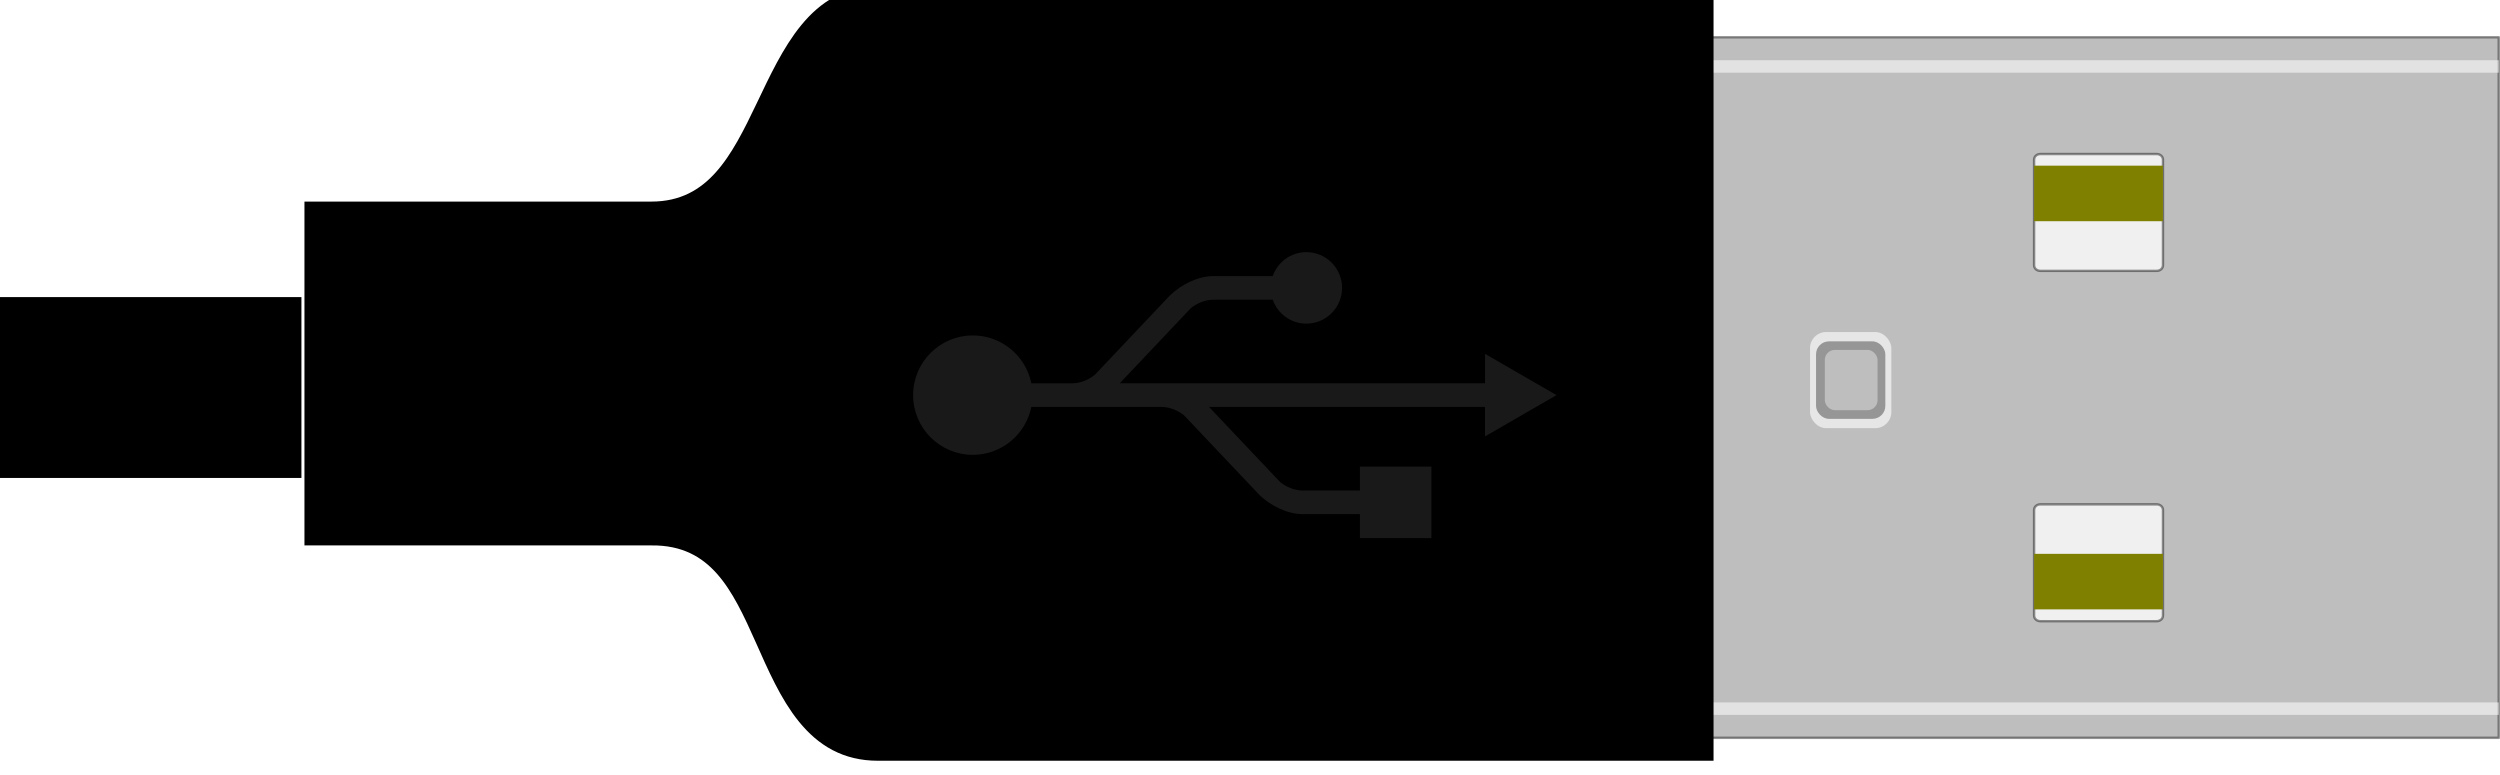 <?xml version='1.0' encoding='UTF-8' standalone='no'?>
<svg xmlns="http://www.w3.org/2000/svg" height="13.063mm" viewBox="0 0 42.133 13.063" gorn="0"  width="42.133mm" version="1.1" id="svg11137">
    <desc >
        <referenceFile >fjp-connectors_usb-a_breadboard.svg</referenceFile>
    </desc>
    <defs  id="defs11131">
        <filter style="color-interpolation-filters:sRGB"  id="filter5055-3">
            <feFlood  result="flood" flood-color="rgb(76,76,76)" flood-opacity="0.498" id="feFlood5045-6"/>
            <feComposite operator="in"  result="composite1" in2="SourceGraphic" id="feComposite5047-1"/>
            <feGaussianBlur  result="blur" id="feGaussianBlur5049-0" stdDeviation="0.25"/>
            <feOffset  result="offset" dy="0.4" dx="0.3" preserveAlpha="false" id="feOffset5051-6"/>
            <feComposite operator="over"  result="composite2" in="SourceGraphic" in2="offset" id="feComposite5053-3"/>
        </filter>
    </defs>
    <g transform="translate(-33.362,-84.939)" >
        <g >
            <g gorn="0.3.0.0"  id="layer1">
                <g transform="translate(-39.842,-124.705)" >
                    <g >
                        <g gorn="0.3.0.0.0.0.0"  id="g11092">
                            <g gorn="0.3.0.0.0.0.0.0"  id="g11068">
                                <g transform="matrix(0.241,0,0,0.219,99.886,-5.067)" >
                                    <g >
                                        <g style="fill:#f0f0f0;fill-opacity:1" gorn="0.3.0.0.0.0.0.0.0.0.0"  id="g2403">
                                            <g style="fill:#f0f0f0;fill-opacity:1" gorn="0.3.0.0.0.0.0.0.0.0.0.0"  id="g2401">
                                                <g style="fill:#f0f0f0;fill-opacity:1" gorn="0.3.0.0.0.0.0.0.0.0.0.0.0"  id="g206">
                                                    <g style="display:inline;fill:#f0f0f0;fill-opacity:1" gorn="0.3.0.0.0.0.0.0.0.0.0.0.0.0"  id="layer1-3">
                                                        <g transform="translate(0,602.36)" >
                                                            <g >
                                                                <g style="fill:#f0f0f0;fill-opacity:1" gorn="0.3.0.0.0.0.0.0.0.0.0.0.0.0.0.0.0"  id="g2397">
                                                                    <g style="fill:#f0f0f0;fill-opacity:1" gorn="0.3.0.0.0.0.0.0.0.0.0.0.0.0.0.0.0.0"  id="g2395">
                                                                        <g style="fill:#f0f0f0;fill-opacity:1" gorn="0.3.0.0.0.0.0.0.0.0.0.0.0.0.0.0.0.0.0"  id="g209">
                                                                            <rect x="4.5" style="display:inline;stroke-linecap:butt;stroke-linejoin:round;stroke-miterlimit:4;stroke-dasharray:none;stroke-dashoffset:0;" height="45" gorn="0.3.0.0.0.0.0.0.0.0.0.0.0.0.0.0.0.0.0.0"  fill="#f0f0f0" stroke="#000000" width="55.248" stroke-width="0.18" y="387" stroke-opacity="0.423" fill-opacity="1" id="rect4251"/>
                                                                        </g>
                                                                    </g>
                                                                </g>
                                                            </g>
                                                        </g>
                                                    </g>
                                                </g>
                                            </g>
                                        </g>
                                    </g>
                                </g>
                                <path style="display:inline;stroke-linecap:butt;stroke-linejoin:round;stroke-miterlimit:4;stroke-dasharray:none;stroke-dashoffset:0;" gorn="0.3.0.0.0.0.0.0.1"  fill="#bebebe" d="m 99.886,210.272 v 11.807 H 115.316 v -11.807 z m 7.705,1.968 h 1.96 c 0.06,0 0.106,0.041 0.106,0.096 v 1.777 c 0,0.054 -0.045,0.096 -0.106,0.096 h -1.96 c -0.06,0 -0.106,-0.041 -0.106,-0.096 v -1.777 c 0,-0.054 0.045,-0.096 0.106,-0.096 z m 0,5.904 h 1.96 c 0.06,0 0.106,0.041 0.106,0.096 v 1.777 c 0,0.054 -0.045,0.096 -0.106,0.096 h -1.96 c -0.06,0 -0.106,-0.041 -0.106,-0.096 v -1.777 c 0,-0.054 0.045,-0.096 0.106,-0.096 z" stroke="#000000" stroke-width="0.041" stroke-opacity="0.423" fill-opacity="1" id="connector6pin"/>
                                <rect x="107.485" style="display:inline;" height="0.936" gorn="0.3.0.0.0.0.0.0.2"  fill="#808000" stroke="none" width="2.171" stroke-width="0.177" y="212.436" fill-opacity="1" id="rect5426"/>
                                <rect x="107.485" style="display:inline;" height="0.936" gorn="0.3.0.0.0.0.0.0.3"  fill="#808000" stroke="none" width="2.171" stroke-width="0.177" y="218.978" fill-opacity="1" id="rect5436"/>
                                <rect x="99.846" height="0.024" gorn="0.3.0.0.0.0.0.0.4"  fill="none" stroke="none" width="0.035" stroke-width="0" y="216.163" id="connector6terminal"/>
                                <path style="color:#000000;display:inline;overflow:visible;visibility:visible;stroke-linecap:butt;stroke-linejoin:miter;stroke-miterlimit:4;stroke-dasharray:none;stroke-dashoffset:0;marker:none;enable-background:accumulate" gorn="0.3.0.0.0.0.0.0.5"  fill="#ffffff" d="M 99.886,210.764 H 115.316" stroke="#ffffff" stroke-width="0.21" stroke-opacity="0.561" id="path4201"/>
                                <path style="color:#000000;display:inline;overflow:visible;visibility:visible;stroke-linecap:butt;stroke-linejoin:miter;stroke-miterlimit:4;stroke-dasharray:none;stroke-dashoffset:0;marker:none;enable-background:accumulate" gorn="0.3.0.0.0.0.0.0.6"  fill="#ffffff" d="M 99.886,221.587 H 115.316" stroke="#ffffff" stroke-width="0.21" stroke-opacity="0.561" id="path4203"/>
                                <rect x="103.709" style="stroke-miterlimit:4;stroke-dasharray:none;" height="1.62" gorn="0.3.0.0.0.0.0.0.7"  fill="#e6e6e6" stroke="none" width="1.37" stroke-width="0.031" y="215.24" stroke-opacity="1" ry="0.27" fill-opacity="1" id="rect8765-5"/>
                                <rect x="103.81" style="stroke-miterlimit:4;stroke-dasharray:none;" height="1.306" gorn="0.3.0.0.0.0.0.0.8"  fill="#969696" stroke="none" width="1.168" stroke-width="0.025" y="215.397" stroke-opacity="1" ry="0.218" fill-opacity="1" id="rect8765"/>
                                <rect x="103.958" style="stroke-miterlimit:4;stroke-dasharray:none;" height="1.016" gorn="0.3.0.0.0.0.0.0.9"  fill="#bebebe" stroke="none" width="0.889" stroke-width="0.02" y="215.541" stroke-opacity="1" ry="0.169" fill-opacity="1" id="rect8765-5-0"/>
                            </g>
                            <g transform="matrix(0.265,0,0,0.378,48.28,-69.903)" >
                                <g >
                                    <g style="fill:#000000;fill-opacity:1" gorn="0.3.0.0.0.0.0.1.0.0"  id="g4385-2">
                                        <path style="stroke-miterlimit:4;stroke-dasharray:none;" gorn="0.3.0.0.0.0.0.1.0.0.0"  fill="#000000" d="m 202.084,739.875 v 32.64 h -52.204 c -7.951,0 -5.794,-9.666 -14.4,-9.6 h -21.12 v -13.44 h 21.12 c 8.231,0 6.922,-9.6 14.4,-9.6 z" stroke="#000000" stroke-width="1.89" stroke-opacity="1" fill-opacity="1" id="rect2644-0"/>
                                    </g>
                                </g>
                            </g>
                            <g transform="matrix(0.265,0,0,0.265,73.204,211.607)" >
                                <g >
                                    <path style="stroke-miterlimit:4;stroke-dasharray:none;filter:url(#filter5055-3)" gorn="0.3.0.0.0.0.0.2.0.0"  fill="#191919" d="m 98.689,17.321 -4.545,-2.625 v 1.873 h -23.233 l 4.524,-4.779 c 0.385,-0.309 0.889,-0.525 1.407,-0.537 2.096,0 3.341,-5.5e-4 3.799,-0.002 0.311,0.885 1.145,1.524 2.137,1.524 1.255,0 2.273,-1.018 2.273,-2.273 0,-1.256 -1.018,-2.274 -2.273,-2.274 -0.992,0 -1.826,0.638 -2.137,1.523 l -3.755,-5.5e-4 c -1.018,0 -2.084,0.558 -2.763,1.213 0.018,-0.019 0.038,-0.04 -0.001,3.7e-4 -0.014,0.016 -4.8,5.07 -4.8,5.07 -0.384,0.308 -0.888,0.523 -1.405,0.536 h -2.628 c -0.348,-1.736 -1.882,-3.044 -3.721,-3.044 -2.097,0 -3.797,1.7 -3.797,3.796 0,2.097 1.7,3.797 3.797,3.797 1.84,0 3.373,-1.309 3.721,-3.047 h 2.582 c 0.007,0 0.013,3.6e-4 0.02,0 h 5.711 c 0.517,0.013 1.02,0.229 1.403,0.537 0,0 4.784,5.054 4.799,5.07 0.038,0.041 0.019,0.019 3.6e-4,3.7e-4 0.679,0.654 1.745,1.212 2.763,1.212 l 3.618,-5.5e-4 v 1.524 h 4.547 v -4.546 h -4.547 v 1.522 c 0,0 -0.953,-0.002 -3.663,-0.002 -0.518,-0.012 -1.023,-0.228 -1.407,-0.537 l -4.525,-4.78 h 17.552 v 1.876 z" stroke="none" stroke-width="0.091" stroke-opacity="1" fill-opacity="1" id="path1334-6-6"/>
                                </g>
                            </g>
                            <rect x="73.204" style="stroke-miterlimit:4;stroke-dasharray:none;" height="3.048" gorn="0.3.0.0.0.0.0.3"  fill="#000000" stroke="none" width="5.08" stroke-width="0.024" y="214.651" stroke-opacity="1" fill-opacity="1" id="connector1pin"/>
                            <rect x="73.198" height="0.006" fill="none" stroke="none" width="0.01" stroke-width="0" y="216.172" id="connector1terminal"/>
                        </g>
                    </g>
                </g>
            </g>
        </g>
    </g>
</svg>
